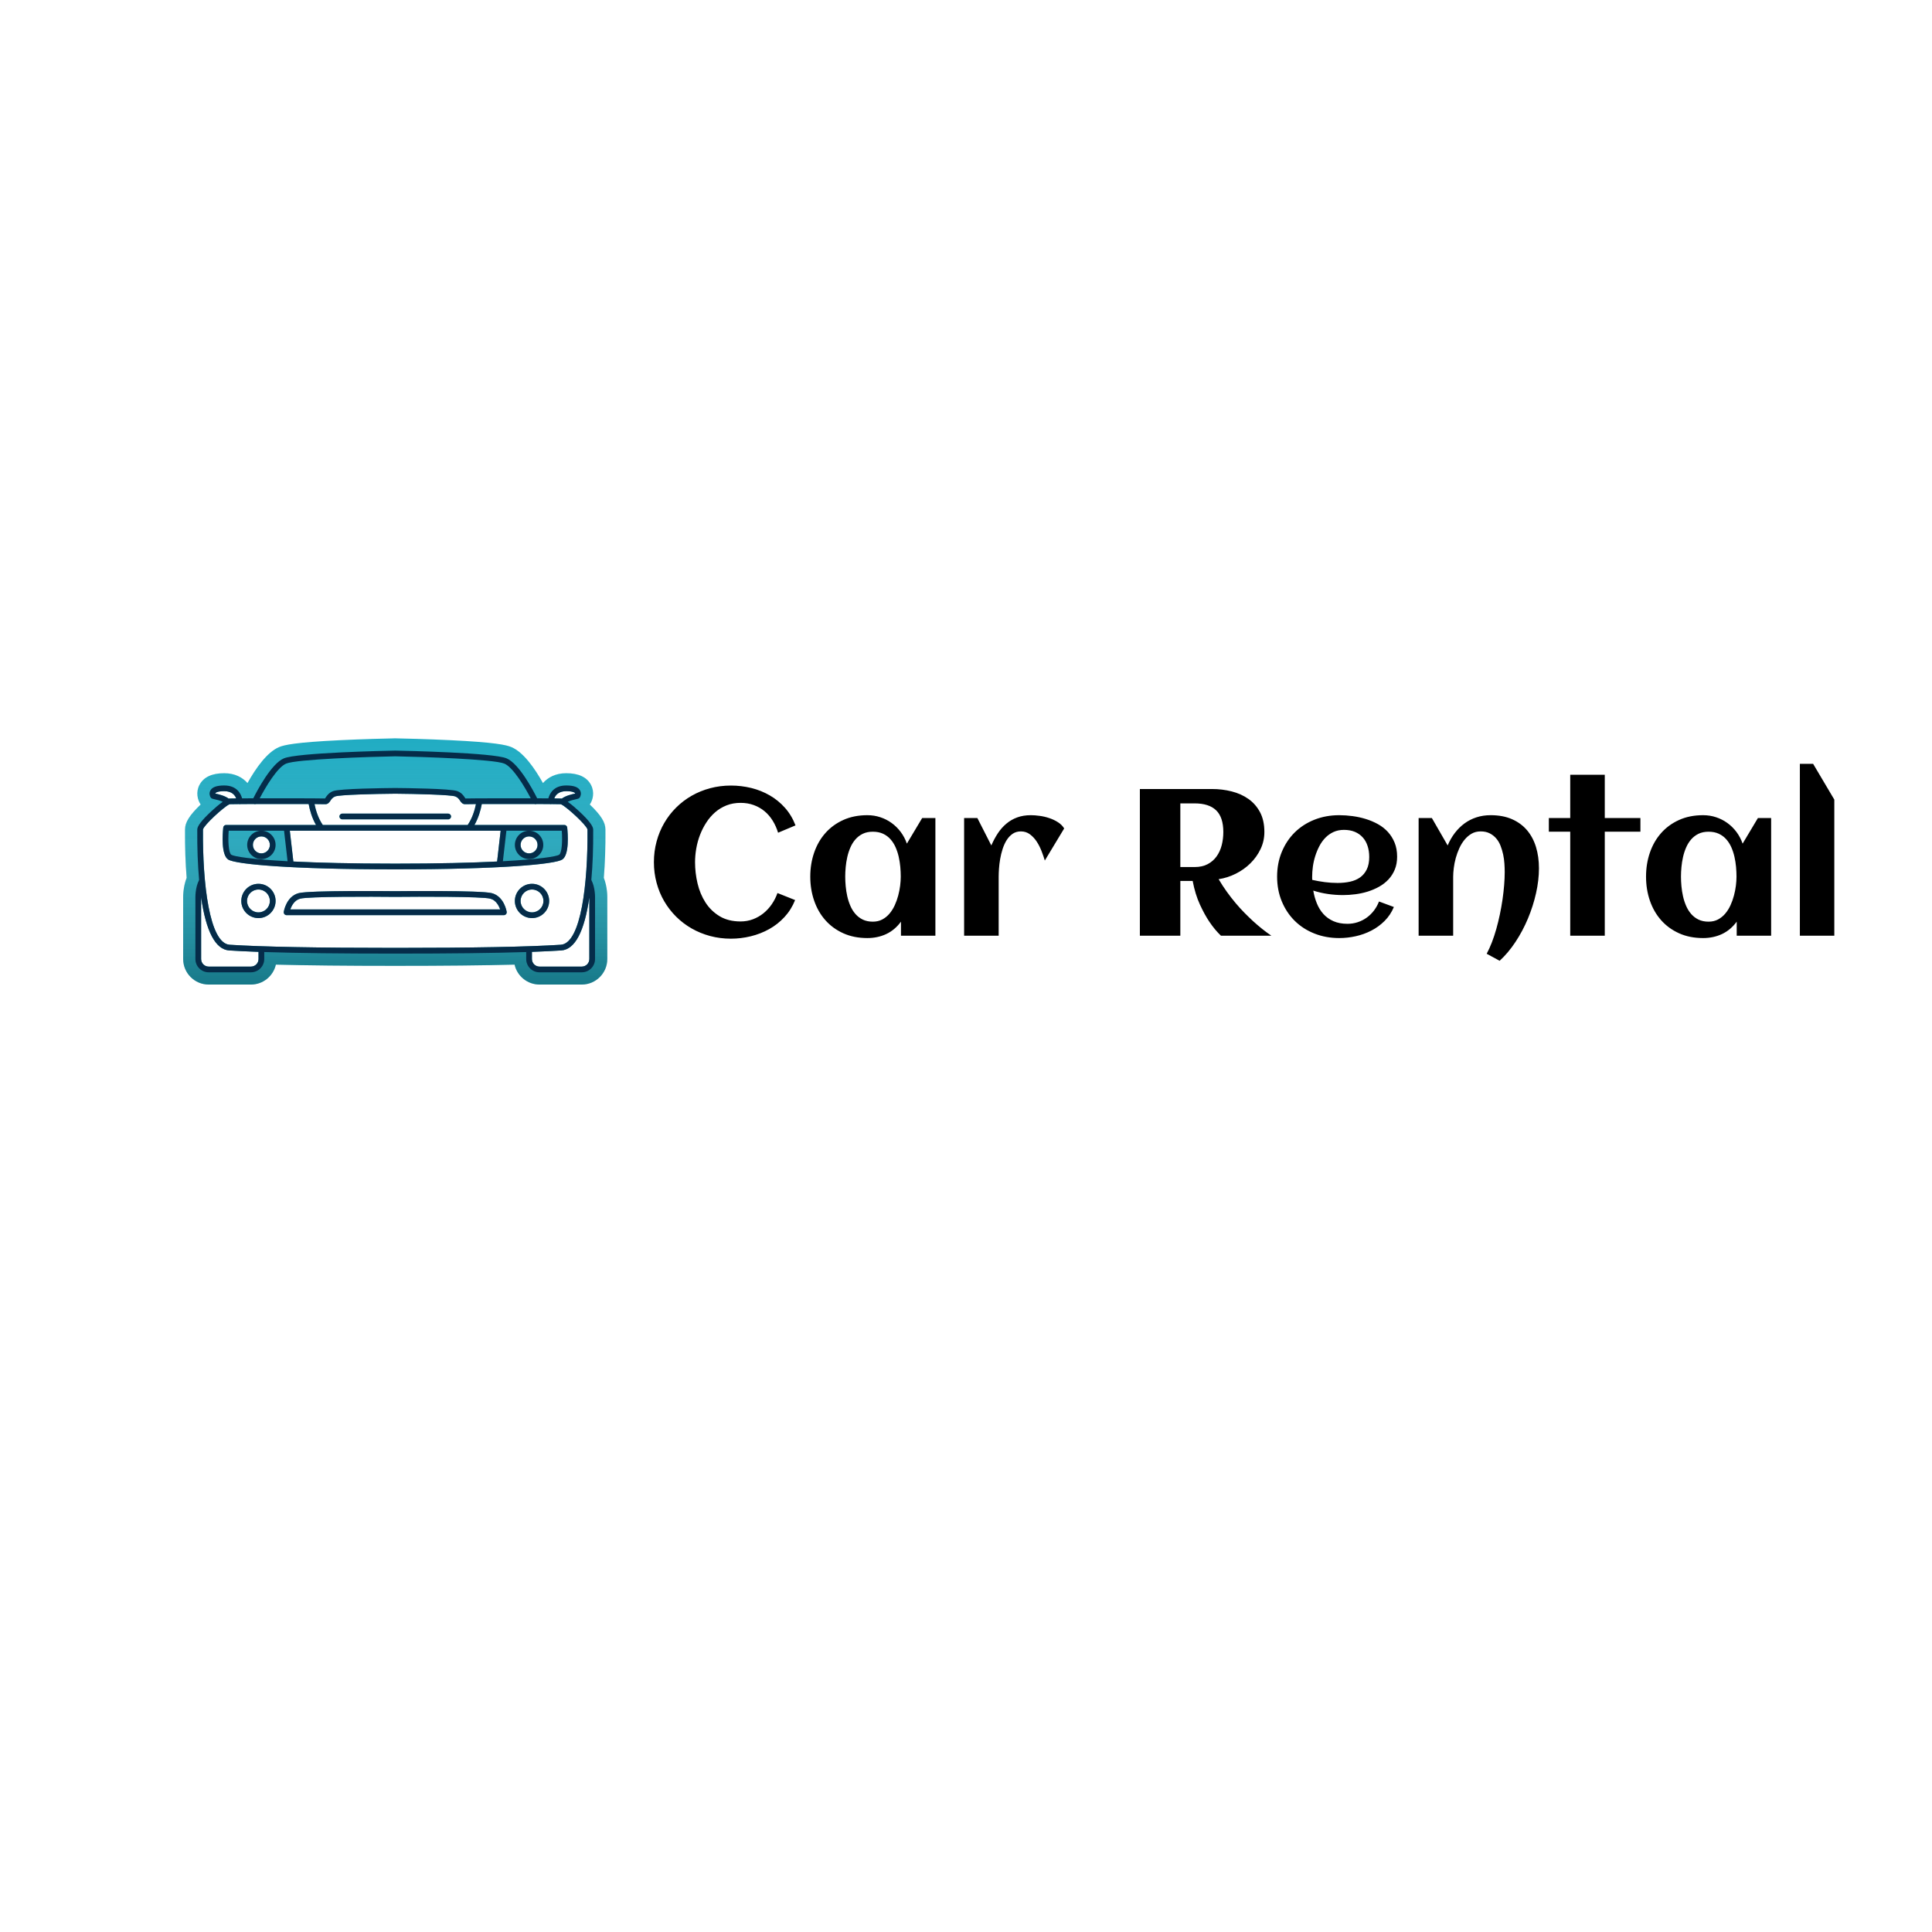 <svg xmlns="http://www.w3.org/2000/svg" xmlns:xlink="http://www.w3.org/1999/xlink" version="1.1" width="1000" height="1000" viewBox="0 0 1000 1000" xml:space="preserve">
<desc>Created with Fabric.js 3.5.0</desc>
<defs>
</defs>
<rect x="0" y="0" width="100%" height="100%" fill="#ffffff"/>
<g transform="matrix(0.445 0 0 0.445 204.571 445.886)" id="258726">
<g style="" vector-effect="non-scaling-stroke">
		<g transform="matrix(1 0 0 1 0 0.001)" id="Calque_1">
<path style="stroke: none; stroke-width: 1; stroke-dasharray: none; stroke-linecap: butt; stroke-dashoffset: 0; stroke-linejoin: miter; stroke-miterlimit: 4; is-custom-font: none; font-file-url: none; fill: rgb(32,172,195); fill-rule: nonzero; opacity: 1;" transform=" translate(-256, -256.001)" d="M 498.612 275.051 c 1.396 -17.13 2.046 -36.142 1.884 -55.253 c -0.001 -0.366 -0.004 -0.673 -0.007 -0.917 l -0.002 -0.153 c 0 -8.192 -5.141 -16.462 -18.167 -28.964 c 0.014 -0.021 0.027 -0.042 0.043 -0.063 l 0.079 -0.116 c 3.421 -5.062 5.792 -14.049 1.203 -22.727 c -4.742 -8.953 -14.405 -13.492 -28.72 -13.492 c -12.435 0 -21.304 4.869 -27.087 11.46 c -9.813 -17.57 -22.796 -35.881 -36.612 -41.796 c -6.024 -2.583 -19.192 -5.565 -71.168 -8.084 c -27.5 -1.333 -54.897 -1.954 -62.552 -2.111 l -0.129 -0.026 l -3.127 0.005 l -0.112 0.028 c -8.114 0.168 -35.107 0.79 -62.2 2.104 c -51.978 2.52 -65.143 5.501 -71.156 8.081 c -13.821 5.917 -26.805 24.227 -36.617 41.796 c -5.781 -6.59 -14.651 -11.456 -27.099 -11.456 c -14.308 0 -23.967 4.539 -28.718 13.505 c -4.589 8.683 -2.203 17.679 1.282 22.814 c 0.018 0.025 0.035 0.052 0.053 0.077 c -13.027 12.501 -18.169 20.771 -18.169 28.938 l -0.001 0.172 c -0.004 0.246 -0.008 0.557 -0.008 0.927 c -0.16 19.112 0.49 38.123 1.884 55.251 c -4.171 10.554 -4.152 21.752 -4.059 24.772 v 69.656 c 0 16.383 13.313 29.714 29.675 29.714 h 49.18 c 14.141 0 26.006 -9.93 28.99 -23.183 c 36.068 0.941 82.669 1.417 138.825 1.417 s 102.756 -0.476 138.825 -1.417 c 2.981 13.253 14.844 23.183 28.979 23.183 h 49.19 c 16.363 0 29.676 -13.331 29.676 -29.714 v -69.659 C 502.763 296.802 502.781 285.599 498.612 275.051 z" stroke-linecap="round"/>
</g>
		<g transform="matrix(1 0 0 1 0 0.001)" id="Calque_1">
<linearGradient id="SVGID_4" gradientUnits="userSpaceOnUse" gradientTransform="matrix(1 0 0 1 0 0)" x1="256" y1="112.808" x2="256" y2="399.193">
<stop offset="0%" style="stop-color:rgb(255,255,255);stop-opacity: 0"/>
<stop offset="100%" style="stop-color:rgb(0,0,0);stop-opacity: 0.3"/>
</linearGradient>
<path style="stroke: none; stroke-width: 1; stroke-dasharray: none; stroke-linecap: butt; stroke-dashoffset: 0; stroke-linejoin: miter; stroke-miterlimit: 4; is-custom-font: none; font-file-url: none; fill: url(#SVGID_4); fill-rule: nonzero; opacity: 1;" transform=" translate(-256, -256.001)" d="M 498.612 275.051 c 1.396 -17.13 2.046 -36.142 1.884 -55.253 c -0.001 -0.366 -0.004 -0.673 -0.007 -0.917 l -0.002 -0.153 c 0 -8.192 -5.141 -16.462 -18.167 -28.964 c 0.014 -0.021 0.027 -0.042 0.043 -0.063 l 0.079 -0.116 c 3.421 -5.062 5.792 -14.049 1.203 -22.727 c -4.742 -8.953 -14.405 -13.492 -28.72 -13.492 c -12.435 0 -21.304 4.869 -27.087 11.46 c -9.813 -17.57 -22.796 -35.881 -36.612 -41.796 c -6.024 -2.583 -19.192 -5.565 -71.168 -8.084 c -27.5 -1.333 -54.897 -1.954 -62.552 -2.111 l -0.129 -0.026 l -3.127 0.005 l -0.112 0.028 c -8.114 0.168 -35.107 0.79 -62.2 2.104 c -51.978 2.52 -65.143 5.501 -71.156 8.081 c -13.821 5.917 -26.805 24.227 -36.617 41.796 c -5.781 -6.59 -14.651 -11.456 -27.099 -11.456 c -14.308 0 -23.967 4.539 -28.718 13.505 c -4.589 8.683 -2.203 17.679 1.282 22.814 c 0.018 0.025 0.035 0.052 0.053 0.077 c -13.027 12.501 -18.169 20.771 -18.169 28.938 l -0.001 0.172 c -0.004 0.246 -0.008 0.557 -0.008 0.927 c -0.16 19.112 0.49 38.123 1.884 55.251 c -4.171 10.554 -4.152 21.752 -4.059 24.772 v 69.656 c 0 16.383 13.313 29.714 29.675 29.714 h 49.18 c 14.141 0 26.006 -9.93 28.99 -23.183 c 36.068 0.941 82.669 1.417 138.825 1.417 s 102.756 -0.476 138.825 -1.417 c 2.981 13.253 14.844 23.183 28.979 23.183 h 49.19 c 16.363 0 29.676 -13.331 29.676 -29.714 v -69.659 C 502.763 296.802 502.781 285.599 498.612 275.051 z" stroke-linecap="round"/>
</g>
		<g transform="matrix(1 0 0 1 -159.101 45.947)" id="Calque_1">
<path style="stroke: none; stroke-width: 1; stroke-dasharray: none; stroke-linecap: butt; stroke-dashoffset: 0; stroke-linejoin: miter; stroke-miterlimit: 4; is-custom-font: none; font-file-url: none; fill: rgb(255,255,255); fill-rule: nonzero; opacity: 1;" transform=" translate(-96.898, -301.947)" d="M 96.903 288.647 c -7.331 0 -13.304 5.964 -13.304 13.295 c 0 7.33 5.973 13.304 13.304 13.304 c 7.332 0 13.295 -5.974 13.295 -13.304 C 110.198 294.611 104.234 288.647 96.903 288.647 z" stroke-linecap="round"/>
</g>
		<g transform="matrix(1 0 0 1 -192.399 81.96)" id="Calque_1">
<path style="stroke: none; stroke-width: 1; stroke-dasharray: none; stroke-linecap: butt; stroke-dashoffset: 0; stroke-linejoin: miter; stroke-miterlimit: 4; is-custom-font: none; font-file-url: none; fill: rgb(255,255,255); fill-rule: nonzero; opacity: 1;" transform=" translate(-63.601, -337.961)" d="M 30.202 297.621 c -0.019 1.064 0.01 1.709 0.01 1.738 c 0 0.048 0.009 0.094 0.009 0.152 v 69.967 c 0 4.862 3.941 8.822 8.784 8.822 h 49.18 c 4.863 0 8.822 -3.96 8.822 -8.822 v -8.327 c -13.143 -0.467 -24.51 -1.017 -34.053 -1.635 C 46.972 358.472 35.966 337.648 30.202 297.621 z" stroke-linecap="round"/>
</g>
		<g transform="matrix(1 0 0 1 0 48.42)" id="Calque_1">
<path style="stroke: none; stroke-width: 1; stroke-dasharray: none; stroke-linecap: butt; stroke-dashoffset: 0; stroke-linejoin: miter; stroke-miterlimit: 4; is-custom-font: none; font-file-url: none; fill: rgb(255,255,255); fill-rule: nonzero; opacity: 1;" transform=" translate(-256, -304.421)" d="M 366.592 299.293 c -9.867 -2.611 -83.147 -2.393 -110.554 -2.09 h -0.076 c -27.406 -0.313 -100.687 -0.521 -110.553 2.09 c -6.713 1.775 -9.98 8.271 -11.443 12.525 h 244.068 C 376.573 307.563 373.306 301.068 366.592 299.293 z" stroke-linecap="round"/>
</g>
		<g transform="matrix(1 0 0 1 -197.143 -77.422)" id="Calque_1">
<path style="stroke: none; stroke-width: 1; stroke-dasharray: none; stroke-linecap: butt; stroke-dashoffset: 0; stroke-linejoin: miter; stroke-miterlimit: 4; is-custom-font: none; font-file-url: none; fill: rgb(255,255,255); fill-rule: nonzero; opacity: 1;" transform=" translate(-58.856, -178.577)" d="M 62.945 182.794 c 0.826 -0.057 3.722 -0.104 8.053 -0.143 c -1.377 -3.703 -4.9 -8.394 -13.932 -8.394 c -8.584 0 -10.084 2.098 -10.227 2.335 c -0.076 0.143 -0.114 0.295 -0.124 0.447 c 0.143 0.028 0.286 0.057 0.418 0.095 c 3.789 0.854 10.494 2.364 15.146 5.764 C 62.517 182.851 62.736 182.814 62.945 182.794 z" stroke-linecap="round"/>
</g>
		<g transform="matrix(1 0 0 1 159.098 45.941)" id="Calque_1">
<path style="stroke: none; stroke-width: 1; stroke-dasharray: none; stroke-linecap: butt; stroke-dashoffset: 0; stroke-linejoin: miter; stroke-miterlimit: 4; is-custom-font: none; font-file-url: none; fill: rgb(255,255,255); fill-rule: nonzero; opacity: 1;" transform=" translate(-415.098, -301.942)" d="M 415.098 288.647 c -7.331 0 -13.294 5.964 -13.294 13.295 c 0 7.33 5.963 13.294 13.294 13.294 c 7.33 0 13.294 -5.964 13.294 -13.294 C 428.392 294.611 422.428 288.647 415.098 288.647 z" stroke-linecap="round"/>
</g>
		<g transform="matrix(1 0 0 1 -0.001 -60.614)" id="Calque_1">
<path style="stroke: none; stroke-width: 1; stroke-dasharray: none; stroke-linecap: butt; stroke-dashoffset: 0; stroke-linejoin: miter; stroke-miterlimit: 4; is-custom-font: none; font-file-url: none; fill: rgb(255,255,255); fill-rule: nonzero; opacity: 1;" transform=" translate(-255.999, -195.387)" d="M 337.895 189.404 c -3.571 0.37 -5.356 -2.335 -6.543 -4.122 c -1.196 -1.813 -2.432 -3.674 -5.471 -4.89 c -4.908 -1.966 -45.457 -3 -69.881 -3.191 c -24.424 0.19 -64.972 1.225 -69.882 3.191 c -3.039 1.216 -4.273 3.077 -5.47 4.89 c -1.188 1.786 -2.982 4.501 -6.562 4.122 c -0.807 -0.066 -5.29 -0.123 -12.003 -0.161 c 1.376 6.78 4.159 16.381 9.647 24.329 h 168.537 c 5.487 -7.948 8.271 -17.549 9.648 -24.329 C 343.194 189.281 338.711 189.337 337.895 189.404 z M 317.586 207.021 H 256 h -61.587 c -1.835 0 -3.324 -1.488 -3.324 -3.324 c 0 -1.835 1.488 -3.324 3.324 -3.324 H 256 h 61.586 c 1.836 0 3.324 1.488 3.324 3.324 C 320.91 205.533 319.422 207.021 317.586 207.021 z" stroke-linecap="round"/>
</g>
		<g transform="matrix(1 0 0 1 -0.001 -16.624)" id="Calque_1">
<path style="stroke: none; stroke-width: 1; stroke-dasharray: none; stroke-linecap: butt; stroke-dashoffset: 0; stroke-linejoin: miter; stroke-miterlimit: 4; is-custom-font: none; font-file-url: none; fill: rgb(255,255,255); fill-rule: nonzero; opacity: 1;" transform=" translate(-256, -239.376)" d="M 137.508 256.075 c 29.182 1.443 68.106 2.459 118.492 2.459 c 50.387 0 89.311 -1.017 118.492 -2.459 l 4.121 -35.857 H 133.386 L 137.508 256.075 z" stroke-linecap="round"/>
</g>
		<g transform="matrix(1 0 0 1 197.143 -77.421)" id="Calque_1">
<path style="stroke: none; stroke-width: 1; stroke-dasharray: none; stroke-linecap: butt; stroke-dashoffset: 0; stroke-linejoin: miter; stroke-miterlimit: 4; is-custom-font: none; font-file-url: none; fill: rgb(255,255,255); fill-rule: nonzero; opacity: 1;" transform=" translate(-453.144, -178.579)" d="M 449.721 182.899 c 4.644 -3.399 11.348 -4.919 15.146 -5.773 c 0.133 -0.028 0.276 -0.057 0.417 -0.085 c -0.009 -0.152 -0.046 -0.313 -0.132 -0.447 c -0.143 -0.237 -1.633 -2.335 -10.227 -2.335 c -9.031 0 -12.556 4.691 -13.922 8.394 c 4.33 0.039 7.226 0.086 8.052 0.143 C 449.264 182.814 449.483 182.851 449.721 182.899 z" stroke-linecap="round"/>
</g>
		<g transform="matrix(1 0 0 1 -0.001 16.846)" id="Calque_1">
<path style="stroke: none; stroke-width: 1; stroke-dasharray: none; stroke-linecap: butt; stroke-dashoffset: 0; stroke-linejoin: miter; stroke-miterlimit: 4; is-custom-font: none; font-file-url: none; fill: rgb(255,255,255); fill-rule: nonzero; opacity: 1;" transform=" translate(-255.999, -272.846)" d="M 479.604 219.924 c 0 -0.493 -0.009 -0.864 -0.009 -1.111 c -1.073 -5.147 -24.063 -26.085 -30.34 -29.086 c -0.114 -0.038 -0.228 -0.095 -0.341 -0.152 c -0.152 -0.066 -0.296 -0.124 -0.419 -0.152 c -1.092 -0.057 -4.985 -0.114 -10.701 -0.152 c -0.295 0.085 -0.608 0.152 -0.932 0.152 c -0.343 0 -0.664 -0.067 -0.978 -0.161 c -4.416 -0.029 -9.744 -0.048 -15.603 -0.066 c -0.37 0.142 -0.759 0.228 -1.148 0.228 c -0.419 0 -0.827 -0.085 -1.207 -0.237 c -19.655 -0.047 -44.46 -0.038 -61.229 0.028 c -1.34 7.207 -3.866 16.191 -8.566 24.357 H 452.74 c 1.699 0 3.124 1.282 3.305 2.973 c 0.759 7.359 2.611 31.774 -5.774 37.224 c -8.451 5.5 -72.854 11.415 -194.271 11.415 s -185.82 -5.915 -194.271 -11.415 c -8.385 -5.45 -6.533 -29.865 -5.774 -37.224 c 0.181 -1.69 1.605 -2.973 3.305 -2.973 h 104.609 c -4.71 -8.167 -7.227 -17.15 -8.566 -24.357 c -16.77 -0.066 -41.573 -0.076 -61.231 -0.028 c -0.379 0.152 -0.788 0.237 -1.206 0.237 c -0.39 0 -0.778 -0.085 -1.159 -0.228 c -5.85 0.019 -11.167 0.038 -15.593 0.066 c -0.313 0.094 -0.636 0.161 -0.978 0.161 c -0.333 0 -0.637 -0.057 -0.941 -0.152 c -5.707 0.038 -9.6 0.095 -10.692 0.152 c -0.123 0.028 -0.266 0.085 -0.408 0.152 c -0.124 0.057 -0.238 0.114 -0.361 0.162 c -6.277 3 -29.258 23.929 -30.331 29.086 c 0 0.237 -0.01 0.608 -0.01 1.101 c -0.512 60.367 7.293 131.407 30.996 132.955 c 37.11 2.432 101.921 3.656 192.609 3.656 s 155.498 -1.225 192.609 -3.656 C 472.312 351.331 480.117 280.291 479.604 219.924 z M 96.903 321.893 c -10.997 0 -19.951 -8.955 -19.951 -19.951 S 85.906 282 96.903 282 s 19.942 8.946 19.942 19.942 S 107.899 321.893 96.903 321.893 z M 384.863 317.305 c -0.627 0.732 -1.548 1.16 -2.517 1.16 H 129.655 c -0.969 0 -1.89 -0.428 -2.517 -1.16 c -0.636 -0.739 -0.911 -1.718 -0.769 -2.677 c 0.114 -0.731 2.934 -17.957 17.339 -21.765 c 12.725 -3.372 107.828 -2.355 112.292 -2.309 c 4.464 -0.057 99.566 -1.063 112.291 2.309 c 14.405 3.808 17.226 21.033 17.331 21.765 C 385.774 315.588 385.498 316.566 384.863 317.305 z M 415.098 321.884 c -10.996 0 -19.941 -8.945 -19.941 -19.941 S 404.102 282 415.098 282 c 10.997 0 19.941 8.946 19.941 19.942 S 426.095 321.884 415.098 321.884 z" stroke-linecap="round"/>
</g>
		<g transform="matrix(1 0 0 1 155.679 -19.253)" id="Calque_1">
<path style="stroke: none; stroke-width: 1; stroke-dasharray: none; stroke-linecap: butt; stroke-dashoffset: 0; stroke-linejoin: miter; stroke-miterlimit: 4; is-custom-font: none; font-file-url: none; fill: rgb(255,255,255); fill-rule: nonzero; opacity: 1;" transform=" translate(-411.68, -236.746)" d="M 411.68 226.875 c -5.441 0 -9.876 4.426 -9.876 9.876 c 0 5.441 4.435 9.867 9.876 9.867 c 5.44 0 9.875 -4.425 9.875 -9.867 C 421.555 231.301 417.12 226.875 411.68 226.875 z" stroke-linecap="round"/>
</g>
		<g transform="matrix(1 0 0 1 -155.678 -19.253)" id="Calque_1">
<path style="stroke: none; stroke-width: 1; stroke-dasharray: none; stroke-linecap: butt; stroke-dashoffset: 0; stroke-linejoin: miter; stroke-miterlimit: 4; is-custom-font: none; font-file-url: none; fill: rgb(255,255,255); fill-rule: nonzero; opacity: 1;" transform=" translate(-100.322, -236.746)" d="M 100.322 246.618 c 5.441 0 9.876 -4.425 9.876 -9.867 c 0 -5.45 -4.435 -9.876 -9.876 -9.876 s -9.876 4.426 -9.876 9.876 C 90.446 242.193 94.88 246.618 100.322 246.618 z" stroke-linecap="round"/>
</g>
		<g transform="matrix(1 0 0 1 192.397 81.965)" id="Calque_1">
<path style="stroke: none; stroke-width: 1; stroke-dasharray: none; stroke-linecap: butt; stroke-dashoffset: 0; stroke-linejoin: miter; stroke-miterlimit: 4; is-custom-font: none; font-file-url: none; fill: rgb(255,255,255); fill-rule: nonzero; opacity: 1;" transform=" translate(-448.397, -337.964)" d="M 449.046 359.516 c -9.543 0.618 -20.91 1.168 -34.053 1.635 v 8.327 c 0 4.862 3.96 8.822 8.812 8.822 h 49.19 c 4.844 0 8.784 -3.96 8.784 -8.822 v -69.967 c 0 -0.059 0 -0.104 0.009 -0.162 c 0 -0.02 0.02 -0.664 0.011 -1.72 C 476.034 337.648 465.029 358.472 449.046 359.516 z" stroke-linecap="round"/>
</g>
		<g transform="matrix(1 0 0 1 -155.678 -19.253)" id="Calque_1">
<path style="stroke: none; stroke-width: 1; stroke-dasharray: none; stroke-linecap: butt; stroke-dashoffset: 0; stroke-linejoin: miter; stroke-miterlimit: 4; is-custom-font: none; font-file-url: none; fill: rgb(5,44,73); fill-rule: nonzero; opacity: 1;" transform=" translate(-100.322, -236.746)" d="M 100.322 253.265 c 9.106 0 16.523 -7.407 16.523 -16.514 c 0 -9.117 -7.417 -16.523 -16.523 -16.523 c -9.107 0 -16.523 7.407 -16.523 16.523 C 83.798 245.858 91.215 253.265 100.322 253.265 z M 100.322 226.875 c 5.441 0 9.876 4.426 9.876 9.876 c 0 5.441 -4.435 9.867 -9.876 9.867 s -9.876 -4.425 -9.876 -9.867 C 90.446 231.301 94.88 226.875 100.322 226.875 z" stroke-linecap="round"/>
</g>
		<g transform="matrix(1 0 0 1 -159.101 45.947)" id="Calque_1">
<path style="stroke: none; stroke-width: 1; stroke-dasharray: none; stroke-linecap: butt; stroke-dashoffset: 0; stroke-linejoin: miter; stroke-miterlimit: 4; is-custom-font: none; font-file-url: none; fill: rgb(5,44,73); fill-rule: nonzero; opacity: 1;" transform=" translate(-96.898, -301.947)" d="M 96.903 282 c -10.997 0 -19.951 8.946 -19.951 19.942 s 8.954 19.951 19.951 19.951 s 19.942 -8.955 19.942 -19.951 S 107.899 282 96.903 282 z M 96.903 315.246 c -7.331 0 -13.304 -5.974 -13.304 -13.304 c 0 -7.331 5.973 -13.295 13.304 -13.295 c 7.332 0 13.295 5.964 13.295 13.295 C 110.198 309.272 104.234 315.246 96.903 315.246 z" stroke-linecap="round"/>
</g>
		<g transform="matrix(1 0 0 1 -0.002 48.419)" id="Calque_1">
<path style="stroke: none; stroke-width: 1; stroke-dasharray: none; stroke-linecap: butt; stroke-dashoffset: 0; stroke-linejoin: miter; stroke-miterlimit: 4; is-custom-font: none; font-file-url: none; fill: rgb(5,44,73); fill-rule: nonzero; opacity: 1;" transform=" translate(-255.998, -304.419)" d="M 368.291 292.864 c -12.725 -3.372 -107.827 -2.365 -112.291 -2.309 c -4.463 -0.047 -99.566 -1.063 -112.292 2.309 c -14.405 3.808 -17.226 21.033 -17.339 21.765 c -0.143 0.959 0.132 1.938 0.769 2.677 c 0.627 0.732 1.548 1.16 2.517 1.16 h 252.691 c 0.969 0 1.89 -0.428 2.517 -1.16 c 0.636 -0.739 0.911 -1.718 0.76 -2.677 C 385.517 313.897 382.697 296.672 368.291 292.864 z M 133.966 311.818 c 1.462 -4.255 4.729 -10.75 11.443 -12.525 c 9.867 -2.611 83.147 -2.403 110.553 -2.09 h 0.076 c 27.406 -0.303 100.687 -0.521 110.554 2.09 c 6.714 1.775 9.98 8.271 11.442 12.525 H 133.966 z" stroke-linecap="round"/>
</g>
		<g transform="matrix(1 0 0 1 -0.001 0.001)" id="Calque_1">
<path style="stroke: none; stroke-width: 1; stroke-dasharray: none; stroke-linecap: butt; stroke-dashoffset: 0; stroke-linejoin: miter; stroke-miterlimit: 4; is-custom-font: none; font-file-url: none; fill: rgb(5,44,73); fill-rule: nonzero; opacity: 1;" transform=" translate(-255.999, -256)" d="M 484.106 277.518 c 1.567 -17.559 2.317 -37.481 2.146 -57.651 c 0 -0.531 -0.009 -0.921 -0.009 -1.139 c 0 -3.913 -5.441 -10.959 -16.182 -20.949 c -2.943 -2.734 -8.509 -7.739 -13.446 -11.215 c 3.353 -1.52 7.397 -2.431 9.715 -2.953 c 2.45 -0.551 3.466 -0.778 4.312 -2.003 c 0.911 -1.348 2.175 -4.758 0.417 -8.082 c -2.107 -3.979 -7.388 -5.917 -16.133 -5.917 c -14.862 0 -19.421 9.763 -20.807 14.995 c -3.847 -0.028 -8.262 -0.047 -13.029 -0.057 c -4.548 -9.097 -20.948 -40.206 -35.477 -46.426 c -15.545 -6.666 -117.923 -8.84 -129.546 -9.068 c -0.019 0 -0.039 0.009 -0.057 0.009 c -0.028 0 -0.047 -0.009 -0.076 -0.009 c -11.623 0.228 -114.01 2.403 -129.546 9.068 c -14.529 6.22 -30.929 37.33 -35.478 46.426 c -4.767 0.01 -9.183 0.029 -13.038 0.048 c -1.377 -5.223 -5.945 -14.985 -20.807 -14.985 c -8.745 0 -14.016 1.938 -16.124 5.917 c -1.756 3.323 -0.494 6.733 0.427 8.091 c 0.836 1.216 1.853 1.443 4.302 1.994 c 2.317 0.522 6.363 1.434 9.715 2.953 c -4.938 3.476 -10.502 8.48 -13.446 11.215 c -10.74 9.99 -16.182 17.036 -16.182 20.949 c 0 0.218 -0.01 0.608 -0.01 1.139 c -0.171 20.17 0.58 40.093 2.146 57.651 c -4.7 8.983 -4.368 20.844 -4.32 22.059 v 69.901 c 0 8.527 6.922 15.469 15.431 15.469 h 49.18 c 8.528 0 15.469 -6.941 15.469 -15.469 v -8.11 c 37.624 1.206 88.599 1.813 152.346 1.813 s 114.722 -0.607 152.346 -1.813 v 8.11 c 0 8.527 6.942 15.469 15.459 15.469 h 49.19 c 8.509 0 15.431 -6.941 15.431 -15.469 v -69.901 C 488.473 298.362 488.807 286.502 484.106 277.518 z M 454.925 174.258 c 8.594 0 10.084 2.098 10.227 2.335 c 0.086 0.133 0.123 0.295 0.132 0.447 c -0.141 0.028 -0.284 0.057 -0.417 0.085 c -3.798 0.854 -10.502 2.374 -15.146 5.773 c -0.238 -0.047 -0.457 -0.085 -0.666 -0.104 c -0.826 -0.057 -3.722 -0.104 -8.052 -0.143 C 442.369 178.948 445.894 174.258 454.925 174.258 z M 128.999 142.227 c 12.136 -5.194 95.73 -7.92 127.001 -8.528 c 31.271 0.608 114.864 3.333 127.001 8.528 c 10.18 4.368 23.797 27.273 30.605 40.301 c -19.979 -0.047 -43.947 -0.029 -59.674 0.057 c -0.094 -0.009 -0.189 -0.009 -0.284 0 c -8.232 0.038 -14.15 0.104 -15.953 0.18 c -0.229 -0.294 -0.551 -0.779 -0.798 -1.149 c -1.425 -2.156 -3.571 -5.413 -8.546 -7.398 c -7.532 -3.01 -61.574 -3.58 -72.324 -3.665 c -0.009 0 -0.009 0 -0.019 0 h -0.038 c -10.75 0.085 -64.792 0.655 -72.323 3.665 c -4.976 1.985 -7.122 5.242 -8.546 7.398 c -0.247 0.37 -0.57 0.854 -0.797 1.149 c -1.805 -0.076 -7.73 -0.142 -15.954 -0.18 c -0.095 -0.009 -0.189 -0.009 -0.284 0 c -15.726 -0.086 -39.694 -0.104 -59.674 -0.066 C 105.203 169.5 118.82 146.595 128.999 142.227 z M 171.732 213.571 c -5.489 -7.948 -8.271 -17.549 -9.647 -24.329 c 6.713 0.038 11.196 0.095 12.003 0.161 c 3.58 0.38 5.374 -2.335 6.562 -4.122 c 1.197 -1.813 2.431 -3.674 5.47 -4.89 c 4.91 -1.966 45.458 -3 69.882 -3.191 c 24.424 0.19 64.973 1.225 69.881 3.191 c 3.039 1.216 4.274 3.077 5.471 4.89 c 1.187 1.786 2.972 4.492 6.543 4.122 c 0.816 -0.066 5.299 -0.123 12.022 -0.161 c -1.377 6.78 -4.161 16.381 -9.648 24.329 H 171.732 z M 378.614 220.218 l -4.121 35.857 c -29.182 1.443 -68.105 2.459 -118.492 2.459 c -50.386 0 -89.311 -1.017 -118.492 -2.459 l -4.122 -35.857 H 378.614 z M 47.134 177.135 c -0.132 -0.038 -0.275 -0.067 -0.418 -0.095 c 0.01 -0.152 0.048 -0.304 0.124 -0.447 c 0.142 -0.237 1.643 -2.335 10.227 -2.335 c 9.031 0 12.554 4.691 13.932 8.394 c -4.331 0.039 -7.227 0.086 -8.053 0.143 c -0.209 0.02 -0.428 0.057 -0.665 0.104 C 57.627 179.499 50.923 177.99 47.134 177.135 z M 97.007 369.478 c 0 4.862 -3.959 8.822 -8.822 8.822 h -49.18 c -4.843 0 -8.784 -3.96 -8.784 -8.822 v -69.967 c 0 -0.059 -0.009 -0.104 -0.009 -0.152 c 0 -0.029 -0.029 -0.674 -0.01 -1.738 c 5.764 40.027 16.77 60.852 32.751 61.896 c 9.543 0.618 20.911 1.168 34.053 1.635 V 369.478 z M 256 356.535 c -90.688 0 -155.499 -1.225 -192.609 -3.656 c -23.703 -1.548 -31.508 -72.588 -30.996 -132.955 c 0 -0.493 0.01 -0.864 0.01 -1.101 c 1.073 -5.157 24.053 -26.086 30.331 -29.086 c 0.123 -0.048 0.237 -0.105 0.361 -0.162 c 0.142 -0.066 0.285 -0.124 0.408 -0.152 c 1.092 -0.057 4.986 -0.114 10.692 -0.152 c 0.304 0.095 0.608 0.152 0.941 0.152 c 0.341 0 0.665 -0.067 0.978 -0.161 c 4.426 -0.029 9.743 -0.048 15.593 -0.066 c 0.38 0.142 0.769 0.228 1.159 0.228 c 0.417 0 0.826 -0.085 1.206 -0.237 c 19.658 -0.047 44.461 -0.038 61.231 0.028 c 1.339 7.207 3.855 16.191 8.566 24.357 H 59.26 c -1.7 0 -3.125 1.282 -3.305 2.973 c -0.759 7.359 -2.611 31.774 5.774 37.224 c 8.451 5.5 72.854 11.415 194.271 11.415 s 185.819 -5.915 194.271 -11.415 c 8.386 -5.45 6.533 -29.865 5.774 -37.224 c -0.181 -1.69 -1.605 -2.973 -3.305 -2.973 H 348.131 c 4.7 -8.167 7.227 -17.15 8.566 -24.357 c 16.77 -0.066 41.574 -0.076 61.229 -0.028 c 0.38 0.152 0.788 0.237 1.207 0.237 c 0.39 0 0.778 -0.085 1.148 -0.228 c 5.858 0.019 11.187 0.038 15.603 0.066 c 0.313 0.094 0.635 0.161 0.978 0.161 c 0.323 0 0.637 -0.067 0.932 -0.152 c 5.716 0.038 9.609 0.095 10.701 0.152 c 0.123 0.028 0.267 0.085 0.419 0.152 c 0.113 0.057 0.227 0.114 0.341 0.152 c 6.277 3.001 29.267 23.939 30.34 29.086 c 0 0.247 0.009 0.618 0.009 1.111 c 0.514 60.367 -7.292 131.407 -30.994 132.955 C 411.498 355.31 346.688 356.535 256 356.535 z M 130.775 255.734 c -42.618 -2.327 -62.37 -5.556 -65.428 -7.53 c -3.105 -2.023 -4.017 -15.527 -3.048 -27.986 h 64.393 L 130.775 255.734 z M 381.226 255.734 l 4.082 -35.516 h 64.395 c 0.968 12.459 0.056 25.963 -3.05 27.986 C 443.595 250.178 423.844 253.407 381.226 255.734 z M 481.788 299.349 c -0.009 0.058 -0.009 0.104 -0.009 0.162 v 69.967 c 0 4.862 -3.94 8.822 -8.784 8.822 h -49.19 c -4.852 0 -8.812 -3.96 -8.812 -8.822 v -8.327 c 13.143 -0.467 24.51 -1.017 34.053 -1.635 c 15.982 -1.044 26.988 -21.868 32.753 -61.887 C 481.808 298.685 481.788 299.33 481.788 299.349 z" stroke-linecap="round"/>
</g>
		<g transform="matrix(1 0 0 1 155.679 -19.253)" id="Calque_1">
<path style="stroke: none; stroke-width: 1; stroke-dasharray: none; stroke-linecap: butt; stroke-dashoffset: 0; stroke-linejoin: miter; stroke-miterlimit: 4; is-custom-font: none; font-file-url: none; fill: rgb(5,44,73); fill-rule: nonzero; opacity: 1;" transform=" translate(-411.68, -236.746)" d="M 411.68 220.228 c -9.108 0 -16.523 7.407 -16.523 16.523 c 0 9.106 7.415 16.514 16.523 16.514 c 9.105 0 16.522 -7.407 16.522 -16.514 C 428.202 227.635 420.785 220.228 411.68 220.228 z M 411.68 246.618 c -5.441 0 -9.876 -4.425 -9.876 -9.867 c 0 -5.45 4.435 -9.876 9.876 -9.876 c 5.44 0 9.875 4.426 9.875 9.876 C 421.555 242.193 417.12 246.618 411.68 246.618 z" stroke-linecap="round"/>
</g>
		<g transform="matrix(1 0 0 1 -0.001 -52.303)" id="Calque_1">
<path style="stroke: none; stroke-width: 1; stroke-dasharray: none; stroke-linecap: butt; stroke-dashoffset: 0; stroke-linejoin: miter; stroke-miterlimit: 4; is-custom-font: none; font-file-url: none; fill: rgb(5,44,73); fill-rule: nonzero; opacity: 1;" transform=" translate(-256, -203.697)" d="M 317.586 200.373 H 256 h -61.587 c -1.835 0 -3.324 1.488 -3.324 3.324 c 0 1.836 1.488 3.324 3.324 3.324 H 256 h 61.586 c 1.836 0 3.324 -1.488 3.324 -3.324 C 320.91 201.862 319.422 200.373 317.586 200.373 z" stroke-linecap="round"/>
</g>
		<g transform="matrix(1 0 0 1 159.098 45.941)" id="Calque_1">
<path style="stroke: none; stroke-width: 1; stroke-dasharray: none; stroke-linecap: butt; stroke-dashoffset: 0; stroke-linejoin: miter; stroke-miterlimit: 4; is-custom-font: none; font-file-url: none; fill: rgb(5,44,73); fill-rule: nonzero; opacity: 1;" transform=" translate(-415.098, -301.942)" d="M 415.098 282 c -10.996 0 -19.941 8.946 -19.941 19.942 s 8.945 19.941 19.941 19.941 c 10.997 0 19.941 -8.945 19.941 -19.941 S 426.095 282 415.098 282 z M 415.098 315.236 c -7.331 0 -13.294 -5.964 -13.294 -13.294 c 0 -7.331 5.963 -13.295 13.294 -13.295 c 7.33 0 13.294 5.964 13.294 13.295 C 428.392 309.272 422.428 315.236 415.098 315.236 z" stroke-linecap="round"/>
</g>
</g>
</g>
<g transform="matrix(1 0 0 1 645.528 450.401)" style="" id="333881">
		
<path xml:space="preserve" font-family="Aclonica" font-size="108" font-style="normal" font-weight="normal" style="stroke: none; stroke-width: 1; stroke-dasharray: none; stroke-linecap: butt; stroke-dashoffset: 0; stroke-linejoin: miter; stroke-miterlimit: 4; is-custom-font: none; font-file-url: none; fill: rgb(0,0,0); fill-rule: nonzero; opacity: 1; white-space: pre;" d="M-233.77-23.18L-233.77-23.18L-242.79-19.39Q-243.84-22.82-245.61-25.66Q-247.38-28.51-249.83-30.54Q-252.28-32.57-255.39-33.70Q-258.50-34.84-262.20-34.84L-262.20-34.84Q-266.15-34.84-269.45-33.55Q-272.74-32.25-275.35-29.99Q-277.96-27.72-279.91-24.71Q-281.87-21.71-283.18-18.31Q-284.50-14.90-285.13-11.27Q-285.77-7.63-285.77-4.15L-285.77-4.15Q-285.77 1.39-284.48 6.87Q-283.18 12.36-280.36 16.74Q-277.54 21.11-273.06 23.83Q-268.58 26.54-262.20 26.54L-262.20 26.54Q-258.82 26.54-255.81 25.41Q-252.81 24.28-250.36 22.30Q-247.90 20.32-246.06 17.63Q-244.21 14.94-243.11 11.83L-243.11 11.83L-233.98 15.47Q-235.99 20.48-239.47 24.25Q-242.95 28.02-247.40 30.50Q-251.86 32.98-256.95 34.22Q-262.04 35.46-267.21 35.46L-267.21 35.46Q-272.79 35.46-277.94 34.09Q-283.08 32.71-287.51 30.18Q-291.94 27.65-295.55 24.07Q-299.16 20.48-301.72 16.10Q-304.28 11.73-305.67 6.58Q-307.07 1.44-307.07-4.15L-307.07-4.15Q-307.07-9.74-305.67-14.88Q-304.28-20.02-301.72-24.42Q-299.16-28.83-295.55-32.41Q-291.94-36.00-287.51-38.53Q-283.08-41.06-277.94-42.43Q-272.79-43.80-267.21-43.80L-267.21-43.80Q-261.83-43.80-256.68-42.54Q-251.54-41.27-247.11-38.71Q-242.68-36.16-239.23-32.28Q-235.78-28.40-233.77-23.18ZM-161.37-26.98L-161.37 33.93L-179.19 33.93L-179.19 26.65Q-182.36 30.97-186.81 33.06Q-191.27 35.14-196.59 35.14L-196.59 35.14Q-203.55 35.14-209.04 32.66Q-214.52 30.18-218.32 25.89Q-222.12 21.59-224.12 15.79Q-226.13 9.99-226.13 3.34L-226.13 3.34Q-226.13-3.30-224.12-9.10Q-222.12-14.90-218.32-19.20Q-214.52-23.50-209.04-25.98Q-203.55-28.46-196.59-28.46L-196.59-28.46Q-193.06-28.46-189.87-27.40Q-186.68-26.35-184.02-24.42Q-181.35-22.50-179.32-19.78Q-177.29-17.07-176.13-13.74L-176.13-13.74L-168.22-26.98L-161.37-26.98ZM-179.30 3.34L-179.30 3.34Q-179.30 0.97-179.53-1.67Q-179.77-4.31-180.35-6.89Q-180.93-9.47-181.96-11.82Q-182.99-14.17-184.60-15.99Q-186.21-17.81-188.47-18.86Q-190.74-19.91-193.75-19.91L-193.75-19.91Q-196.75-19.91-198.97-18.83Q-201.18-17.75-202.76-15.93Q-204.35-14.11-205.37-11.74Q-206.40-9.37-206.98-6.78Q-207.56-4.20-207.80-1.59Q-208.04 1.02-208.04 3.34L-208.04 3.34Q-208.04 5.66-207.80 8.30Q-207.56 10.93-206.98 13.52Q-206.40 16.10-205.37 18.48Q-204.35 20.85-202.76 22.67Q-201.18 24.49-198.97 25.57Q-196.75 26.65-193.75 26.65L-193.75 26.65Q-191.00 26.65-188.87 25.52Q-186.73 24.38-185.12 22.48Q-183.52 20.59-182.41 18.16Q-181.30 15.73-180.62 13.15Q-179.93 10.57-179.61 8.01Q-179.30 5.45-179.30 3.34ZM-94.71-21.60L-94.71-21.60L-104.73-4.99Q-105.36-7.10-106.37-9.74Q-107.37-12.37-108.84-14.67Q-110.32-16.96-112.38-18.52Q-114.43-20.07-117.12-20.07L-117.12-20.07Q-119.60-20.07-121.42-18.81Q-123.24-17.54-124.51-15.51Q-125.77-13.48-126.59-10.92Q-127.41-8.37-127.85-5.76Q-128.30-3.15-128.46-0.75Q-128.62 1.65-128.62 3.39L-128.62 3.39L-128.62 33.93L-146.50 33.93L-146.50-26.98L-139.64-26.98L-132.42-12.80Q-130.94-16.22-129.04-19.10Q-127.14-21.97-124.66-24.05Q-122.19-26.14-119.05-27.30Q-115.91-28.46-111.96-28.46L-111.96-28.46Q-109.90-28.46-107.37-28.11Q-104.84-27.77-102.41-26.95Q-99.98-26.14-97.93-24.82Q-95.87-23.50-94.71-21.60ZM-34.59 5.56L-34.59 33.93L-55.53 33.93L-55.53-42.01L-18.19-42.01Q-12.92-42.01-8.02-40.77Q-3.11-39.53 0.66-36.87Q4.43-34.21 6.67-29.99Q8.91-25.77 8.91-19.76L8.91-19.76Q8.91-15.06 6.93-10.92Q4.96-6.78 1.66-3.54Q-1.63-0.30-5.91 1.84Q-10.18 3.97-14.77 4.66L-14.77 4.66Q-12.71 8.14-10.47 11.25Q-8.23 14.36-5.93 17.08Q-3.64 19.79-1.37 22.09Q0.90 24.38 2.95 26.28L2.95 26.28Q7.80 30.71 12.55 33.93L12.55 33.93L-13.55 33.93Q-16.72 30.92-19.56 26.70L-19.56 26.70Q-21.99 23.12-24.44 17.82Q-26.89 12.52-28.21 5.56L-28.21 5.56L-34.59 5.56ZM-12.34-19.76L-12.34-19.76Q-12.34-27.40-16.06-30.99Q-19.78-34.57-27.21-34.57L-27.21-34.57L-34.59-34.57L-34.59-1.62L-27.21-1.62Q-23.26-1.62-20.43-3.12Q-17.61-4.62-15.82-7.13Q-14.03-9.63-13.18-12.90Q-12.34-16.17-12.34-19.76ZM33.70 5.03L33.70 5.03Q36.97 5.77 40.24 6.19Q43.51 6.61 46.83 6.61L46.83 6.61Q50.31 6.61 53.29 5.95Q56.27 5.29 58.46 3.74Q60.64 2.18 61.91-0.40Q63.18-2.99 63.18-6.84L63.18-6.84Q63.18-9.95 62.33-12.53Q61.49-15.12 59.83-16.96Q58.17-18.81 55.74-19.84Q53.31-20.86 50.10-20.86L50.10-20.86Q47.09-20.86 44.69-19.76Q42.29-18.65 40.47-16.78Q38.65-14.90 37.36-12.43Q36.07-9.95 35.23-7.26Q34.38-4.57 34.01-1.83Q33.64 0.92 33.64 3.34L33.64 3.34Q33.64 3.76 33.64 4.18Q33.64 4.61 33.70 5.03ZM77.62-6.99L77.62-6.99Q77.62-3.25 76.41-0.32Q75.20 2.60 73.12 4.82Q71.03 7.03 68.29 8.56Q65.55 10.09 62.44 11.07Q59.33 12.04 56.03 12.46Q52.73 12.89 49.62 12.89L49.62 12.89Q45.67 12.89 41.82 12.33Q37.97 11.78 34.22 10.57L34.22 10.57Q34.80 14.05 36.07 17.18Q37.34 20.32 39.45 22.67Q41.55 25.01 44.64 26.39Q47.72 27.76 51.94 27.76L51.94 27.76Q54.74 27.76 57.27 26.91Q59.80 26.07 61.91 24.54Q64.02 23.01 65.63 20.90Q67.24 18.79 68.24 16.21L68.24 16.21L75.94 19.06Q74.20 23.22 71.16 26.25Q68.13 29.29 64.31 31.26Q60.49 33.24 56.19 34.19Q51.89 35.14 47.67 35.14L47.67 35.14Q40.71 35.14 34.80 32.79Q28.90 30.45 24.63 26.23Q20.36 22.01 17.93 16.16Q15.50 10.30 15.50 3.34L15.50 3.34Q15.50-3.62 17.93-9.47Q20.36-15.33 24.63-19.55Q28.90-23.76 34.80-26.11Q40.71-28.46 47.67-28.46L47.67-28.46Q51.05-28.46 54.58-27.98Q58.11-27.51 61.44-26.48Q64.76-25.45 67.71-23.82Q70.66-22.18 72.85-19.78Q75.04-17.38 76.33-14.22Q77.62-11.06 77.62-6.99ZM151.03-0.98L151.03-0.98Q151.03 5.19 149.53 11.88Q148.03 18.58 145.34 25.01Q142.65 31.45 138.90 37.12Q135.16 42.79 130.68 46.90L130.68 46.90L123.98 43.26Q125.40 40.62 126.67 37.35Q127.93 34.09 128.96 30.42Q129.99 26.76 130.81 22.85Q131.62 18.95 132.18 15.13Q132.73 11.30 133.02 7.69Q133.31 4.08 133.31 0.97L133.31 0.97Q133.31-1.09 133.15-3.44Q133.00-5.78 132.50-8.13Q131.99-10.48 131.15-12.64Q130.31-14.80 128.91-16.43Q127.51-18.07 125.53-19.07Q123.56-20.07 120.87-20.07L120.87-20.07Q118.23-20.07 116.17-18.89Q114.12-17.70 112.54-15.78Q110.95-13.85 109.82-11.37Q108.69-8.89 107.97-6.28Q107.26-3.67 106.95-1.14Q106.63 1.39 106.63 3.39L106.63 3.39L106.63 33.93L88.75 33.93L88.75-26.98L95.61-26.98L103.78-12.80Q105.26-16.33 107.47-19.23Q109.69-22.13 112.48-24.19Q115.28-26.24 118.68-27.35Q122.08-28.46 126.04-28.46L126.04-28.46Q132.36-28.46 137.06-26.40Q141.75-24.34 144.86-20.68Q147.97-17.01 149.50-11.98Q151.03-6.94 151.03-0.98ZM185.10-19.91L185.10 33.93L167.22 33.93L167.22-19.91L156.15-19.91L156.15-26.98L167.22-26.98L167.22-49.39L185.10-49.39L185.10-26.98L203.55-26.98L203.55-19.91L185.10-19.91ZM271.21-26.98L271.21 33.93L253.39 33.93L253.39 26.65Q250.22 30.97 245.77 33.06Q241.31 35.14 235.99 35.14L235.99 35.14Q229.03 35.14 223.54 32.66Q218.06 30.18 214.26 25.89Q210.46 21.59 208.46 15.79Q206.46 9.99 206.46 3.34L206.46 3.34Q206.46-3.30 208.46-9.10Q210.46-14.90 214.26-19.20Q218.06-23.50 223.54-25.98Q229.03-28.46 235.99-28.46L235.99-28.46Q239.52-28.46 242.71-27.40Q245.90-26.35 248.56-24.42Q251.23-22.50 253.26-19.78Q255.29-17.07 256.45-13.74L256.45-13.74L264.36-26.98L271.21-26.98ZM253.28 3.34L253.28 3.34Q253.28 0.97 253.05-1.67Q252.81-4.31 252.23-6.89Q251.65-9.47 250.62-11.82Q249.59-14.17 247.98-15.99Q246.37-17.81 244.11-18.86Q241.84-19.91 238.83-19.91L238.83-19.91Q235.83-19.91 233.61-18.83Q231.40-17.75 229.82-15.93Q228.23-14.11 227.21-11.74Q226.18-9.37 225.60-6.78Q225.02-4.20 224.78-1.59Q224.54 1.02 224.54 3.34L224.54 3.34Q224.54 5.66 224.78 8.30Q225.02 10.93 225.60 13.52Q226.18 16.10 227.21 18.48Q228.23 20.85 229.82 22.67Q231.40 24.49 233.61 25.57Q235.83 26.65 238.83 26.65L238.83 26.65Q241.58 26.65 243.71 25.52Q245.85 24.38 247.46 22.48Q249.06 20.59 250.17 18.16Q251.28 15.73 251.96 13.15Q252.65 10.57 252.97 8.01Q253.28 5.45 253.28 3.34ZM303.91-36.53L303.91 33.93L286.08 33.93L286.08-55.04L292.94-55.04L303.91-36.53Z"/></g>
</svg>
